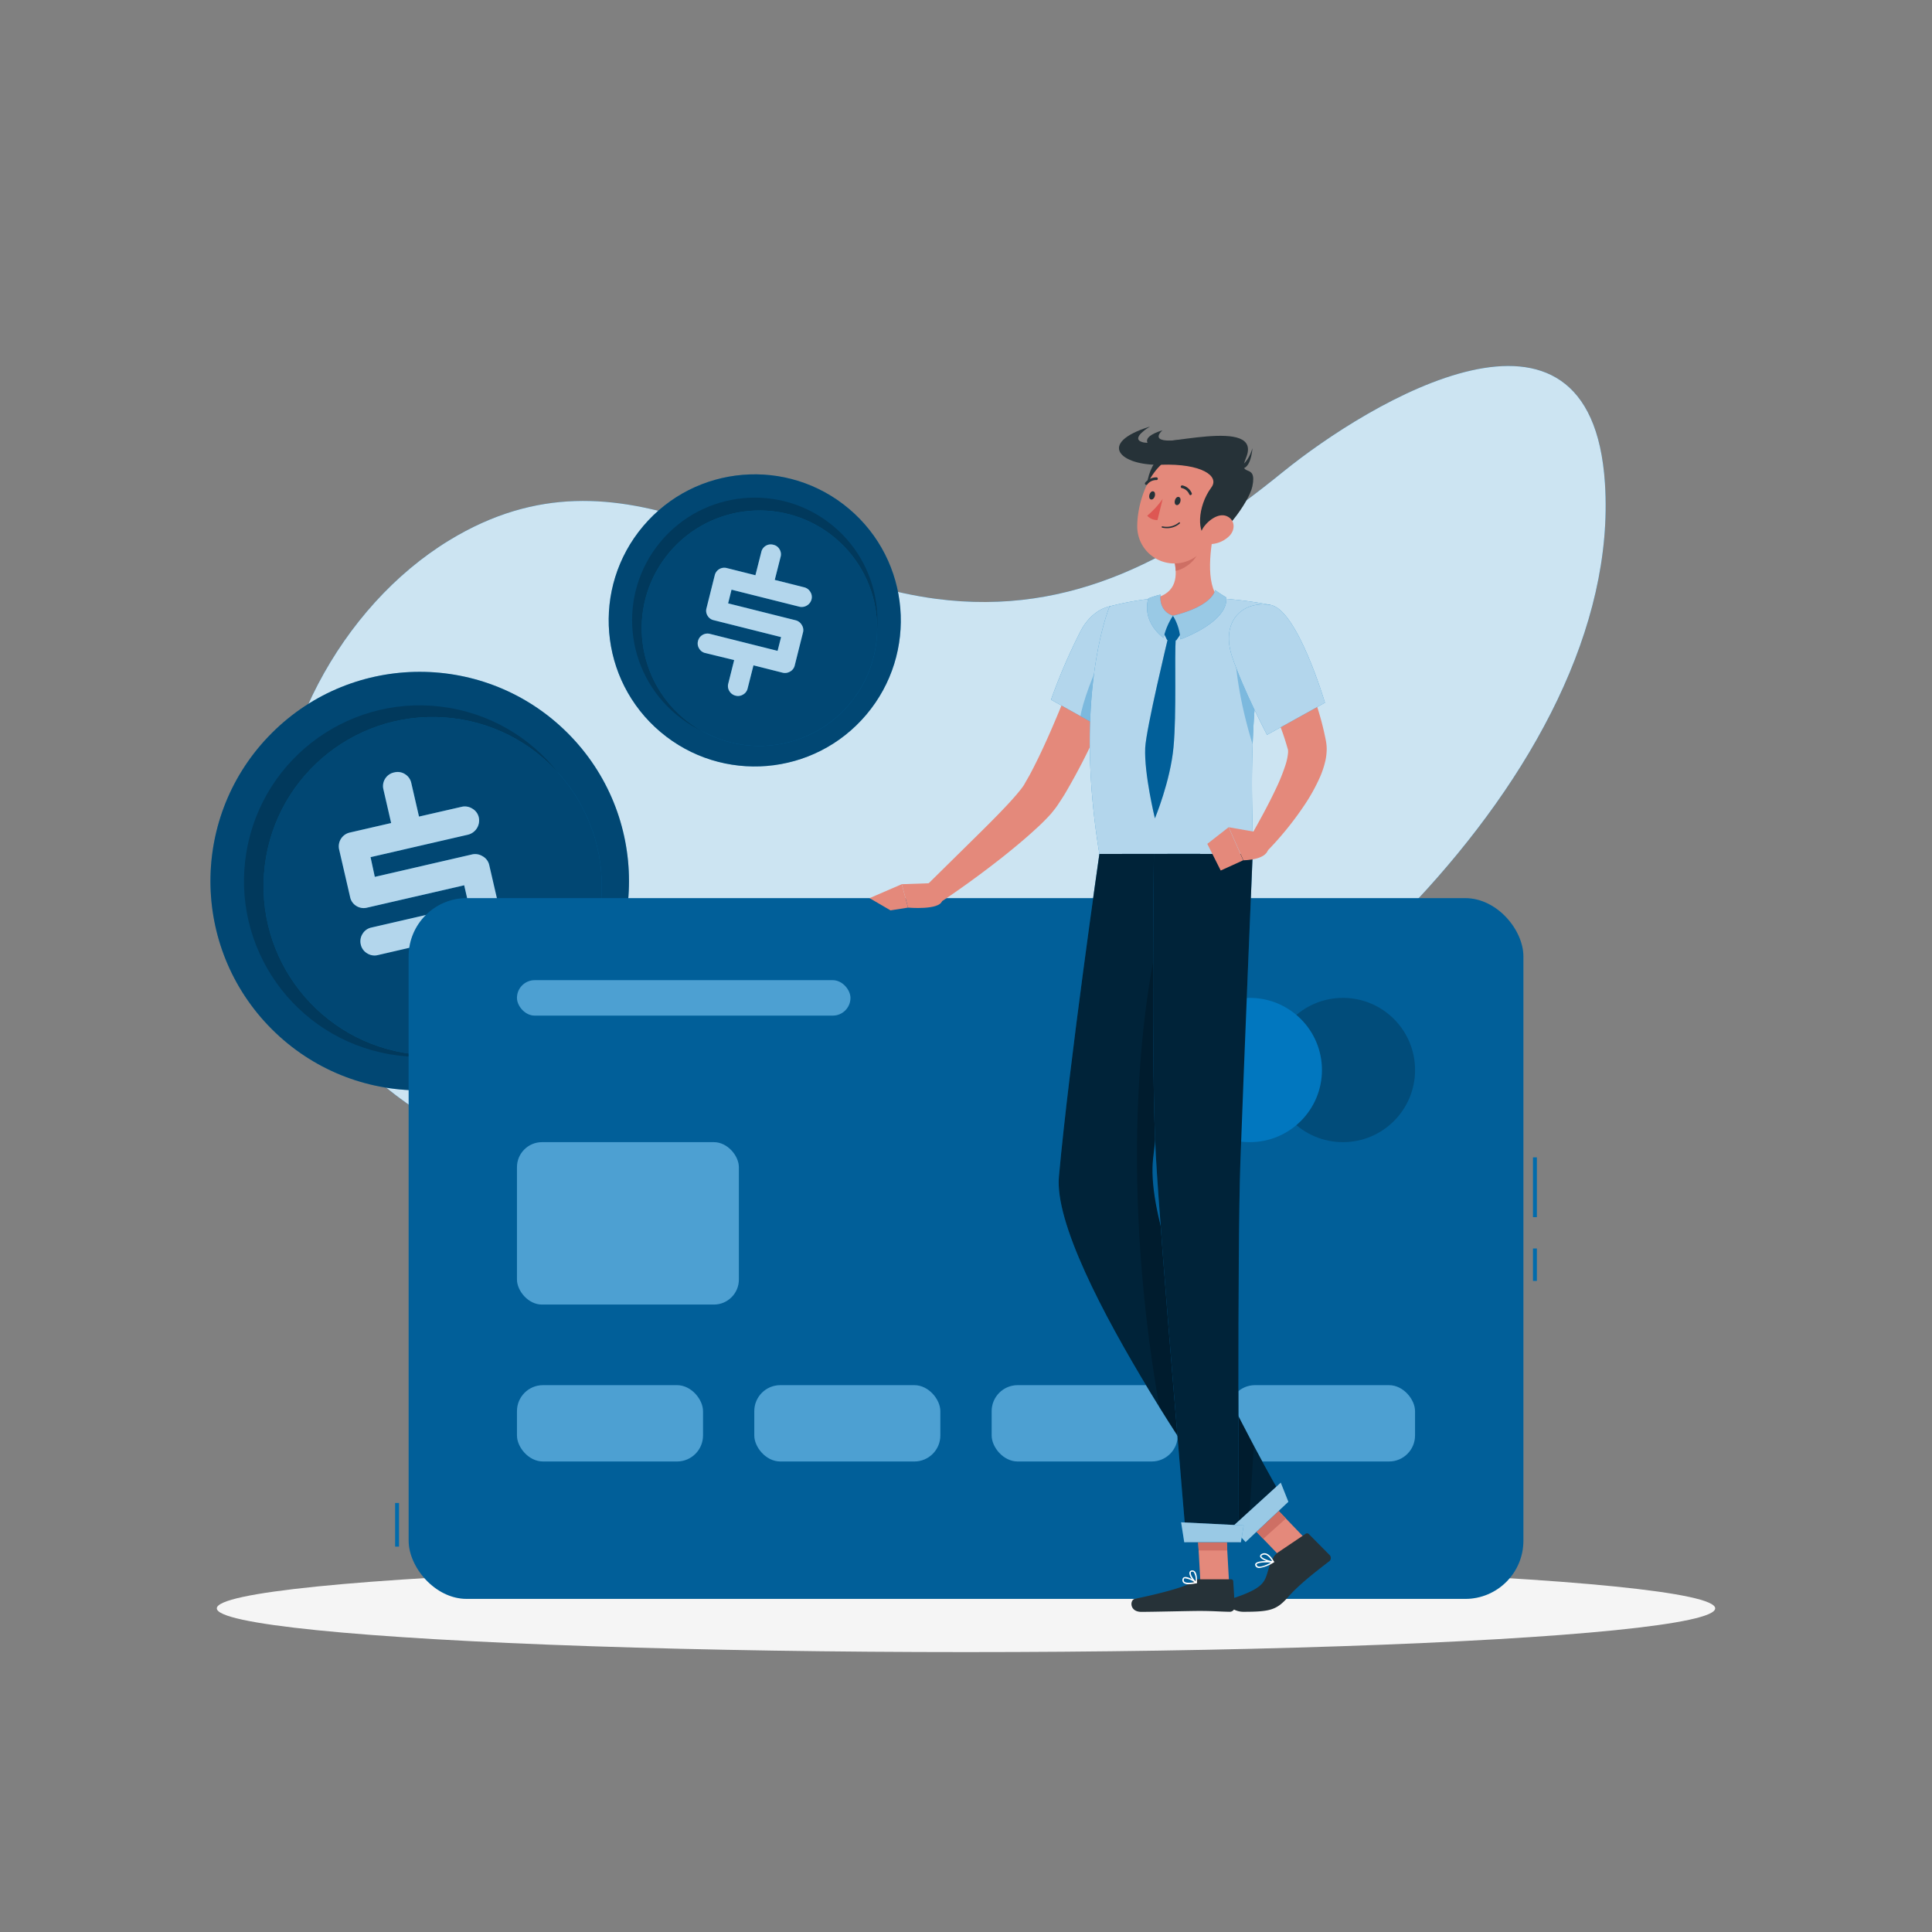 <svg xmlns="http://www.w3.org/2000/svg" viewBox="0 0 500 500"><rect x="0" y="0" width="500" height="500" fill="#808080" stroke="none"/><g id="freepik--background-simple--inject-16"><path d="M415.36,125.13c4.79,74.55-85.2,155-150.07,176C202.78,321.4,77.78,313.85,71.39,226c-2.4-33,16.67-69,44.93-86.2,45.44-27.63,81.06,9.24,125.85,15.17,35.59,4.71,63.15-11.16,89.85-32.83C354.26,104.11,411.76,69.2,415.36,125.13Z" style="fill:#0177BF"></path><path d="M415.36,125.13c4.79,74.55-85.2,155-150.07,176C202.78,321.4,77.78,313.85,71.39,226c-2.4-33,16.67-69,44.93-86.2,45.44-27.63,81.06,9.24,125.85,15.17,35.59,4.71,63.15-11.16,89.85-32.83C354.26,104.11,411.76,69.2,415.36,125.13Z" style="fill:#fff;opacity:0.8"></path></g><g id="freepik--Shadow--inject-16"><ellipse cx="250" cy="416.24" rx="193.89" ry="11.32" style="fill:#f5f5f5"></ellipse></g><g id="freepik--Coins--inject-16"><circle cx="108.63" cy="228.03" r="54.16" transform="translate(-129.43 143.6) rotate(-45)" style="fill:#0177BF"></circle><circle cx="108.63" cy="228.03" r="54.16" transform="translate(-129.43 143.6) rotate(-45)" style="opacity:0.4"></circle><circle cx="108.63" cy="228.03" r="45.48" transform="translate(-134.42 296.77) rotate(-80.32)" style="opacity:0.2"></circle><circle cx="111.5" cy="229.83" r="43.66" transform="matrix(0.07, -1, 1, 0.07, -125.66, 324.74)" style="fill:#0177BF"></circle><circle cx="111.5" cy="229.83" r="43.66" transform="matrix(0.07, -1, 1, 0.07, -125.66, 324.74)" style="opacity:0.4"></circle><path d="M126.61,223.86l2.85,12.35A3.51,3.51,0,0,1,129,239a3.67,3.67,0,0,1-2.33,1.65l-10.86,2.51,2,8.69a3.47,3.47,0,0,1-.48,2.77A3.51,3.51,0,0,1,115,256.2a3.68,3.68,0,0,1-2.83-.44,3.48,3.48,0,0,1-1.64-2.28l-2-8.79-10.77,2.49a3.54,3.54,0,0,1-2.74-.46,3.5,3.5,0,0,1-1.65-2.28,3.56,3.56,0,0,1,.46-2.76,3.5,3.5,0,0,1,2.28-1.63l25.2-5.81-1.18-5.13L95,234.9a3.55,3.55,0,0,1-2.76-.43,3.5,3.5,0,0,1-1.63-2.31l-2.84-12.3a3.66,3.66,0,0,1,2.74-4.39L101.23,213l-2-8.7a3.55,3.55,0,0,1,.42-2.73,3.59,3.59,0,0,1,2.44-1.68,3.51,3.51,0,0,1,2.73.46,3.57,3.57,0,0,1,1.62,2.29l2,8.69,11-2.52a3.63,3.63,0,0,1,2.81.47,3.48,3.48,0,0,1,1.66,2.25,3.79,3.79,0,0,1-2.81,4.49l-25.2,5.81L97,226.93l25.11-5.79a3.63,3.63,0,0,1,2.81.47A3.45,3.45,0,0,1,126.61,223.86Z" style="fill:#0177BF"></path><g style="opacity:0.7"><path d="M126.61,223.86l2.85,12.35A3.51,3.51,0,0,1,129,239a3.67,3.67,0,0,1-2.33,1.65l-10.86,2.51,2,8.69a3.47,3.47,0,0,1-.48,2.77A3.51,3.51,0,0,1,115,256.2a3.68,3.68,0,0,1-2.83-.44,3.48,3.48,0,0,1-1.64-2.28l-2-8.79-10.77,2.49a3.54,3.54,0,0,1-2.74-.46,3.5,3.5,0,0,1-1.65-2.28,3.56,3.56,0,0,1,.46-2.76,3.5,3.5,0,0,1,2.28-1.63l25.2-5.81-1.18-5.13L95,234.9a3.55,3.55,0,0,1-2.76-.43,3.5,3.5,0,0,1-1.63-2.31l-2.84-12.3a3.66,3.66,0,0,1,2.74-4.39L101.23,213l-2-8.7a3.55,3.55,0,0,1,.42-2.73,3.59,3.59,0,0,1,2.44-1.68,3.51,3.51,0,0,1,2.73.46,3.57,3.57,0,0,1,1.62,2.29l2,8.69,11-2.52a3.63,3.63,0,0,1,2.81.47,3.48,3.48,0,0,1,1.66,2.25,3.79,3.79,0,0,1-2.81,4.49l-25.2,5.81L97,226.93l25.11-5.79a3.63,3.63,0,0,1,2.81.47A3.45,3.45,0,0,1,126.61,223.86Z" style="fill:#fff"></path></g><circle cx="195.33" cy="160.54" r="37.8" transform="translate(-53.37 206.13) rotate(-49.8)" style="fill:#0177BF"></circle><circle cx="195.33" cy="160.54" r="37.8" transform="translate(-53.37 206.13) rotate(-49.8)" style="opacity:0.4"></circle><circle cx="195.33" cy="160.54" r="31.74" transform="translate(-52.86 208.79) rotate(-50.42)" style="opacity:0.2"></circle><circle cx="196.54" cy="162.57" r="30.47" transform="translate(-51.97 220.02) rotate(-52.61)" style="fill:#0177BF"></circle><circle cx="196.54" cy="162.57" r="30.47" transform="translate(-51.97 220.02) rotate(-52.61)" style="opacity:0.4"></circle><path d="M207.82,163.66l-2.15,8.58a2.41,2.41,0,0,1-1.18,1.55,2.58,2.58,0,0,1-2,.29L195,172.19l-1.52,6a2.42,2.42,0,0,1-1.18,1.56,2.46,2.46,0,0,1-1.92.29,2.57,2.57,0,0,1-1.61-1.17,2.46,2.46,0,0,1-.3-1.94l1.53-6.1L182.5,169a2.47,2.47,0,0,1-1.56-1.16,2.43,2.43,0,0,1-.3-1.93,2.46,2.46,0,0,1,1.16-1.58,2.49,2.49,0,0,1,1.94-.28l17.5,4.39.9-3.56-17.45-4.38a2.43,2.43,0,0,1-1.57-1.15,2.39,2.39,0,0,1-.28-1.94l2.14-8.55a2.54,2.54,0,0,1,3.1-1.85l7.42,1.86,1.52-6A2.51,2.51,0,0,1,200.2,141a2.39,2.39,0,0,1,1.54,1.15,2.47,2.47,0,0,1,.29,1.93l-1.52,6,7.6,1.91a2.53,2.53,0,0,1,1.6,1.19,2.44,2.44,0,0,1,.32,1.92,2.58,2.58,0,0,1-1.2,1.6,2.55,2.55,0,0,1-2,.3l-17.51-4.39-.88,3.54,17.44,4.37a2.53,2.53,0,0,1,1.6,1.19A2.39,2.39,0,0,1,207.82,163.66Z" style="fill:#0177BF"></path><g style="opacity:0.7"><path d="M207.82,163.66l-2.15,8.58a2.41,2.41,0,0,1-1.18,1.55,2.58,2.58,0,0,1-2,.29L195,172.19l-1.52,6a2.42,2.42,0,0,1-1.18,1.56,2.46,2.46,0,0,1-1.92.29,2.57,2.57,0,0,1-1.61-1.17,2.46,2.46,0,0,1-.3-1.94l1.53-6.1L182.5,169a2.47,2.47,0,0,1-1.56-1.16,2.43,2.43,0,0,1-.3-1.93,2.46,2.46,0,0,1,1.16-1.58,2.49,2.49,0,0,1,1.94-.28l17.5,4.39.9-3.56-17.45-4.38a2.43,2.43,0,0,1-1.57-1.15,2.39,2.39,0,0,1-.28-1.94l2.14-8.55a2.54,2.54,0,0,1,3.1-1.85l7.42,1.86,1.52-6A2.51,2.51,0,0,1,200.2,141a2.39,2.39,0,0,1,1.54,1.15,2.47,2.47,0,0,1,.29,1.93l-1.52,6,7.6,1.91a2.53,2.53,0,0,1,1.6,1.19,2.44,2.44,0,0,1,.32,1.92,2.58,2.58,0,0,1-1.2,1.6,2.55,2.55,0,0,1-2,.3l-17.51-4.39-.88,3.54,17.44,4.37a2.53,2.53,0,0,1,1.6,1.19A2.39,2.39,0,0,1,207.82,163.66Z" style="fill:#fff"></path></g></g><g id="freepik--credit-card--inject-16"><rect x="102.26" y="388.97" width="1" height="11.29" style="fill:#0177BF"></rect><rect x="102.26" y="388.97" width="1" height="11.29" style="opacity:0.1"></rect><rect x="396.74" y="299.53" width="1" height="15.47" style="fill:#0177BF"></rect><rect x="396.74" y="323.11" width="1" height="8.39" style="fill:#0177BF"></rect><rect x="396.74" y="299.53" width="1" height="15.47" style="opacity:0.1"></rect><rect x="396.74" y="323.11" width="1" height="8.39" style="opacity:0.1"></rect><rect x="105.76" y="232.44" width="288.49" height="181.35" rx="15.05" style="fill:#0177BF"></rect><rect x="105.76" y="232.44" width="288.49" height="181.35" rx="15.05" style="opacity:0.2"></rect><circle cx="347.55" cy="276.92" r="18.67" style="opacity:0.2"></circle><circle cx="323.45" cy="276.92" r="18.67" style="fill:#0177BF"></circle><rect x="133.79" y="295.59" width="57.43" height="42.03" rx="6.48" style="fill:#0177BF"></rect><rect x="133.79" y="295.59" width="57.43" height="42.03" rx="6.48" style="fill:#fff;opacity:0.3"></rect><rect x="133.79" y="253.67" width="86.31" height="9.17" rx="4.59" style="fill:#0177BF"></rect><rect x="133.79" y="253.67" width="86.31" height="9.17" rx="4.59" style="fill:#fff;opacity:0.3"></rect><rect x="133.79" y="358.48" width="48.15" height="19.75" rx="6.73" style="fill:#0177BF"></rect><rect x="133.79" y="358.48" width="48.15" height="19.75" rx="6.73" style="fill:#fff;opacity:0.3"></rect><rect x="195.21" y="358.48" width="48.15" height="19.75" rx="6.73" style="fill:#0177BF"></rect><rect x="195.21" y="358.48" width="48.15" height="19.75" rx="6.73" style="fill:#fff;opacity:0.3"></rect><rect x="256.64" y="358.48" width="48.15" height="19.75" rx="6.73" style="fill:#0177BF"></rect><rect x="256.64" y="358.48" width="48.15" height="19.75" rx="6.73" style="fill:#fff;opacity:0.3"></rect><rect x="318.06" y="358.48" width="48.15" height="19.75" rx="6.73" style="fill:#0177BF"></rect><rect x="318.06" y="358.48" width="48.15" height="19.75" rx="6.73" style="fill:#fff;opacity:0.3"></rect></g><g id="freepik--Character--inject-16"><path d="M293,166.82c-2.37,6.69-5,13.16-7.79,19.63a168.66,168.66,0,0,1-9.7,19.14c-.49.79-1,1.58-1.53,2.37l-.39.59-.53.73c-.36.46-.7.86-1,1.25a52.21,52.21,0,0,1-4,4c-2.67,2.47-5.39,4.71-8.14,6.92-5.52,4.38-11.16,8.48-17,12.37l-3.49-4.33L254.13,215c2.43-2.41,4.84-4.84,7.09-7.27,1.11-1.21,2.19-2.45,3.08-3.59.22-.28.41-.56.58-.8l.21-.34.29-.52c.39-.69.8-1.36,1.18-2.07,3.06-5.75,5.76-12,8.36-18.34s5.1-12.73,7.5-19.07Z" style="fill:#e4897b"></path><path d="M295.81,162c2.27,6.64-11.07,26.17-11.07,26.17L272,181.08a149,149,0,0,1,7.68-17.8C284.14,154.84,293.32,154.71,295.81,162Z" style="fill:#0177BF"></path><path d="M295.81,162c2.27,6.64-11.07,26.17-11.07,26.17L272,181.08a149,149,0,0,1,7.68-17.8C284.14,154.84,293.32,154.71,295.81,162Z" style="fill:#fff;opacity:0.7"></path><path d="M296,162.83c-2.86-1.37-6.15-.22-9.62,5.26s-6.42,14.63-6.74,17.24l5.11,2.83S297.06,170.12,296,162.83Z" style="fill:#0177BF;opacity:0.31"></path><path d="M287.18,156.92s-9.52,22.39-2.66,64.08h39.65c.49-6.09-2.31-35.78,4.56-64.46a101.24,101.24,0,0,0-13.22-1.68,147.9,147.9,0,0,0-16.85,0A76.45,76.45,0,0,0,287.18,156.92Z" style="fill:#0177BF"></path><path d="M287.18,156.92s-9.52,22.39-2.66,64.08h39.65c.49-6.09-2.31-35.78,4.56-64.46a101.24,101.24,0,0,0-13.22-1.68,147.9,147.9,0,0,0-16.85,0A76.45,76.45,0,0,0,287.18,156.92Z" style="fill:#fff;opacity:0.7"></path><polygon points="338.21 398.63 332.34 403.89 321.15 392.24 327.03 386.98 338.21 398.63" style="fill:#e4897b"></polygon><polygon points="318.08 409.57 310.67 409.57 309.71 392.41 317.12 392.41 318.08 409.57" style="fill:#e4897b"></polygon><polygon points="321.16 392.24 326.92 398.25 332.8 392.98 327.04 386.98 321.16 392.24" style="fill:#ce6f64"></polygon><polygon points="317.12 392.41 309.71 392.41 310.21 401.26 317.62 401.26 317.12 392.41" style="fill:#ce6f64"></polygon><path d="M284.52,221s-7.81,54.06-10.47,83.48c-2.14,23.61,48.91,94,48.91,94l9.87-9.29s-37.28-63.11-34.41-89.39c2.78-25.45,12.2-78.83,12.2-78.83Z" style="fill:#0177BF"></path><path d="M284.52,221s-7.81,54.06-10.47,83.48c-2.14,23.61,48.91,94,48.91,94l9.87-9.29s-37.28-63.11-34.41-89.39c2.78-25.45,12.2-78.83,12.2-78.83Z" style="opacity:0.7"></path><path d="M298.42,299.83c1.43-13.11,4.63-33.65,7.38-50.47-1.44-2.82-5.48-8.53-5.48-8.53-3.62,12.51-11.49,59.67-.26,123.36,11.7,18.86,22.9,34.32,22.9,34.32l1.53-24.32C313.68,353.85,296.43,318,298.42,299.83Z" style="opacity:0.2"></path><path d="M298.62,221s-.7,56.65.5,77.88c1.31,23.24,7.91,100.25,7.91,100.25h13.58S320.2,324,321,301c.89-25,3.19-80,3.19-80Z" style="fill:#0177BF"></path><path d="M298.62,221s-.7,56.65.5,77.88c1.31,23.24,7.91,100.25,7.91,100.25h13.58S320.2,324,321,301c.89-25,3.19-80,3.19-80Z" style="opacity:0.7"></path><path d="M310.28,408.72h8.33a.53.53,0,0,1,.55.5l.41,6.59a1.31,1.31,0,0,1-1.3,1.32c-2.9-.05-4.29-.22-7.95-.22-2.25,0-11.83.24-14.94.24s-3-3.08-1.71-3.36c5.91-1.25,13.24-3,15.34-4.62A2.09,2.09,0,0,1,310.28,408.72Z" style="fill:#263238"></path><path d="M330.72,401.78l7.14-4.81a.66.66,0,0,1,.82,0l5.46,5.51a1.1,1.1,0,0,1-.26,1.67c-4.56,3.51-7.85,6.16-10.45,9.08-3,3.41-4.62,3.9-11.62,3.9-3.24,0-5.07-2.73-3.75-3.15,11.66-3.69,8.54-5.3,11.38-10.71A4,4,0,0,1,330.72,401.78Z" style="fill:#263238"></path><path d="M241.11,228.56l-7.73.27,1.62,6.06s8.08.72,8.8-1.72Z" style="fill:#e4897b"></path><polygon points="225.04 232.44 230.46 235.6 235 234.89 233.38 228.83 225.04 232.44" style="fill:#e4897b"></polygon><path d="M319.87,163.62c-.82,4.72.27,16,4.32,29.06a190.68,190.68,0,0,1,3.89-33.29v-.06C325.48,159.07,320.66,159.19,319.87,163.62Z" style="fill:#0177BF;opacity:0.31"></path><path d="M314.5,135.88c-1.25,5.42-2.66,15.36,1,19,0,0-1.58,4.49-11.66,4.49-11.08,0-5.19-4.49-5.19-4.49,6.1-1.44,6.1-5.93,5.19-10.14Z" style="fill:#e4897b"></path><polygon points="303.56 159.35 300.56 162.54 302.03 165.62 304.42 165.73 306.46 162.79 303.56 159.35" style="fill:#0177BF"></polygon><path d="M310.16,139.49l-6.31,5.22a17.35,17.35,0,0,1,.42,3c2.32-.33,5.58-2.87,5.91-5.29A7.88,7.88,0,0,0,310.16,139.49Z" style="fill:#ce6f64"></path><path d="M301.35,117.5c-3.79,1.29-6.82,11.34-2.4,14S308.55,115.05,301.35,117.5Z" style="fill:#263238"></path><path d="M316.87,130.2c-2.26,7-3.22,11.23-7.78,14.1a9.59,9.59,0,0,1-14.77-8.38c.09-6.73,3.77-17.09,11.52-18.39A9.71,9.71,0,0,1,316.87,130.2Z" style="fill:#e4897b"></path><path d="M322.47,118.5c-2.26,5.46,3,.9,1.64,7.38-.88,4.22-8.5,14.33-11.44,13.41s-2.91-8.09.84-13.16c2.16-2.91-2.51-6.21-13-5.86s-16.83-5.55-2.89-9.88c0,0-5.14,3-2.09,4C299.85,116,327,107.56,322.47,118.5Z" style="fill:#263238"></path><path d="M320.47,121c-.11,0,2.35-.61,3.66-5C324.13,116.07,323.7,122.54,320.47,121Z" style="fill:#263238"></path><path d="M300.84,111.36c-6.45,2-3.78,4.25-1.11,4.81l6.12-2.4C296.55,115,300.84,111.36,300.84,111.36Z" style="fill:#263238"></path><path d="M318.11,138.75a7.32,7.32,0,0,1-5,2.07c-2.47,0-3-2.34-1.67-4.3,1.18-1.76,3.88-3.88,6.06-2.93S319.75,137.14,318.11,138.75Z" style="fill:#e4897b"></path><path d="M305.48,129.81c-.15.58-.58,1-1,.9s-.57-.63-.42-1.21.58-1,1-.89S305.63,129.23,305.48,129.81Z" style="fill:#263238"></path><path d="M298.88,128.36c-.15.58-.58,1-1,.9s-.57-.62-.42-1.2.57-1,1-.9S299,127.78,298.88,128.36Z" style="fill:#263238"></path><path d="M300.9,129.11a22.57,22.57,0,0,1-4,4.35,3.42,3.42,0,0,0,2.66,1.13Z" style="fill:#de5753"></path><path d="M302,136.7a5.53,5.53,0,0,1-1.23-.14.18.18,0,0,1-.13-.21.18.18,0,0,1,.21-.13,5,5,0,0,0,4.24-1,.18.18,0,0,1,.25,0,.18.18,0,0,1,0,.25A5.08,5.08,0,0,1,302,136.7Z" style="fill:#263238"></path><path d="M308.1,128.14a.34.34,0,0,1-.32-.21,2.7,2.7,0,0,0-1.9-1.61.35.35,0,0,1-.3-.4.36.36,0,0,1,.4-.3,3.38,3.38,0,0,1,2.44,2,.34.34,0,0,1-.18.46A.35.35,0,0,1,308.1,128.14Z" style="fill:#263238"></path><path d="M296.65,125.49a.35.35,0,0,1-.22-.08.36.36,0,0,1-.05-.5,3.67,3.67,0,0,1,2.94-1.37.35.35,0,0,1,.32.38.34.34,0,0,1-.38.32,2.94,2.94,0,0,0-2.34,1.12A.34.34,0,0,1,296.65,125.49Z" style="fill:#263238"></path><path d="M330.65,161.65c.78,1.21,1.43,2.28,2.09,3.44s1.29,2.28,1.91,3.44c1.22,2.31,2.37,4.67,3.42,7.08A73.7,73.7,0,0,1,343,191l.1.51.05.25.07.42a11.45,11.45,0,0,1,.13,1.69,14.87,14.87,0,0,1-.3,2.82,23.81,23.81,0,0,1-1.46,4.46,47.7,47.7,0,0,1-4,7.21,84,84,0,0,1-9.88,12.13L323.36,217c2.42-4.22,4.83-8.6,6.85-12.89a49,49,0,0,0,2.54-6.34,14.26,14.26,0,0,0,.58-2.78,4.16,4.16,0,0,0,0-.93c0-.09,0-.17-.06-.18s0,0,0-.05l-.06-.2-.12-.41a63.48,63.48,0,0,0-2.25-6.5c-.88-2.17-1.86-4.33-2.89-6.48s-2.14-4.27-3.28-6.39c-.56-1.06-1.15-2.11-1.74-3.15l-1.76-3Z" style="fill:#e4897b"></path><path d="M307.66,410a2,2,0,0,1-1.4-.39,1,1,0,0,1-.22-.94.67.67,0,0,1,.41-.49c.91-.36,3,1.08,3.24,1.24a.16.16,0,0,1,.07.18.17.17,0,0,1-.13.14A9.5,9.5,0,0,1,307.66,410Zm-.87-1.53a.66.66,0,0,0-.21,0,.29.29,0,0,0-.19.24.63.63,0,0,0,.12.62c.34.34,1.31.38,2.64.12A5.94,5.94,0,0,0,306.79,408.48Z" style="fill:#fff"></path><path d="M309.59,409.75l-.09,0c-.74-.44-1.84-2-1.67-2.8a.66.66,0,0,1,.63-.53.89.89,0,0,1,.73.24c.75.73.58,2.86.58,2.95a.18.18,0,0,1-.1.14Zm-1-3h-.08c-.25,0-.31.15-.33.25-.11.53.62,1.7,1.26,2.24a3.85,3.85,0,0,0-.48-2.34A.53.53,0,0,0,308.58,406.75Z" style="fill:#fff"></path><path d="M325.92,405.8a1.3,1.3,0,0,1-.54-.1.88.88,0,0,1-.53-.62.51.51,0,0,1,.11-.49c.67-.81,4.18-.57,4.58-.54a.17.17,0,0,1,.16.13.18.18,0,0,1-.08.19A9.34,9.34,0,0,1,325.92,405.8Zm2.12-1.46c-1.23,0-2.52.12-2.81.47a.17.17,0,0,0,0,.18.53.53,0,0,0,.32.39c.56.23,1.82-.15,3.41-1Z" style="fill:#fff"></path><path d="M329.53,404.4h0c-1,0-3.25-.77-3.42-1.57,0-.2,0-.48.48-.71,1.72-.81,3.05,1.91,3.11,2a.23.23,0,0,1,0,.18A.19.19,0,0,1,329.53,404.4Zm-2.31-2.07a1.09,1.09,0,0,0-.49.11c-.21.1-.31.21-.29.31.1.47,1.72,1.13,2.78,1.27C328.9,403.48,328.13,402.33,327.22,402.33Z" style="fill:#fff"></path><path d="M325.34,215.38,318,214.09l3.79,8.55s6.73,0,6.43-3.52Z" style="fill:#e4897b"></path><polygon points="312.45 218.39 315.92 225.29 321.75 222.64 317.96 214.09 312.45 218.39" style="fill:#e4897b"></polygon><polygon points="333.43 388.66 322.36 399.08 318.79 395.25 331.46 383.71 333.43 388.66" style="fill:#0177BF"></polygon><polygon points="333.43 388.66 322.36 399.08 318.79 395.25 331.46 383.71 333.43 388.66" style="fill:#fff;opacity:0.6"></polygon><polygon points="321.15 399.13 306.48 399.13 305.67 393.97 321.86 394.78 321.15 399.13" style="fill:#0177BF"></polygon><polygon points="321.15 399.13 306.48 399.13 305.67 393.97 321.86 394.78 321.15 399.13" style="fill:#fff;opacity:0.6"></polygon><path d="M328.73,156.54c7,1,14.17,25.32,14.17,25.32l-15,8.32s-6.09-11.56-9-20.14C315.85,161.05,321.24,155.44,328.73,156.54Z" style="fill:#0177BF"></path><path d="M328.73,156.54c7,1,14.17,25.32,14.17,25.32l-15,8.32s-6.09-11.56-9-20.14C315.85,161.05,321.24,155.44,328.73,156.54Z" style="fill:#fff;opacity:0.7"></path><polygon points="303.56 159.35 300.56 162.54 302.03 165.62 304.42 165.73 306.46 162.79 303.56 159.35" style="opacity:0.2"></polygon><path d="M302.29,165.07s-5.69,23.57-5.91,28.47c-.31,6.74,2.51,18.25,2.51,18.25s4-9.57,4.82-18.46.21-23.27.58-28.26Z" style="fill:#0177BF"></path><path d="M302.29,165.07s-5.69,23.57-5.91,28.47c-.31,6.74,2.51,18.25,2.51,18.25s4-9.57,4.82-18.46.21-23.27.58-28.26Z" style="opacity:0.2"></path><path d="M303.56,159.35a13,13,0,0,1,1.92,6.11s12.48-4.4,11.89-10.85c0,0-1.77-1.05-2.89-1.9C314.48,152.71,314.06,156.77,303.56,159.35Z" style="fill:#0177BF"></path><path d="M303.56,159.35a13,13,0,0,1,1.92,6.11s12.48-4.4,11.89-10.85c0,0-1.77-1.05-2.89-1.9C314.48,152.71,314.06,156.77,303.56,159.35Z" style="fill:#fff;opacity:0.6"></path><path d="M303.56,159.35a17.56,17.56,0,0,0-2.44,5.72s-5.65-3.82-3.95-10.19a21.09,21.09,0,0,1,3.19-1S299.62,158,303.56,159.35Z" style="fill:#0177BF"></path><path d="M303.56,159.35a17.56,17.56,0,0,0-2.44,5.72s-5.65-3.82-3.95-10.19a21.09,21.09,0,0,1,3.19-1S299.62,158,303.56,159.35Z" style="fill:#fff;opacity:0.6"></path></g></svg>
